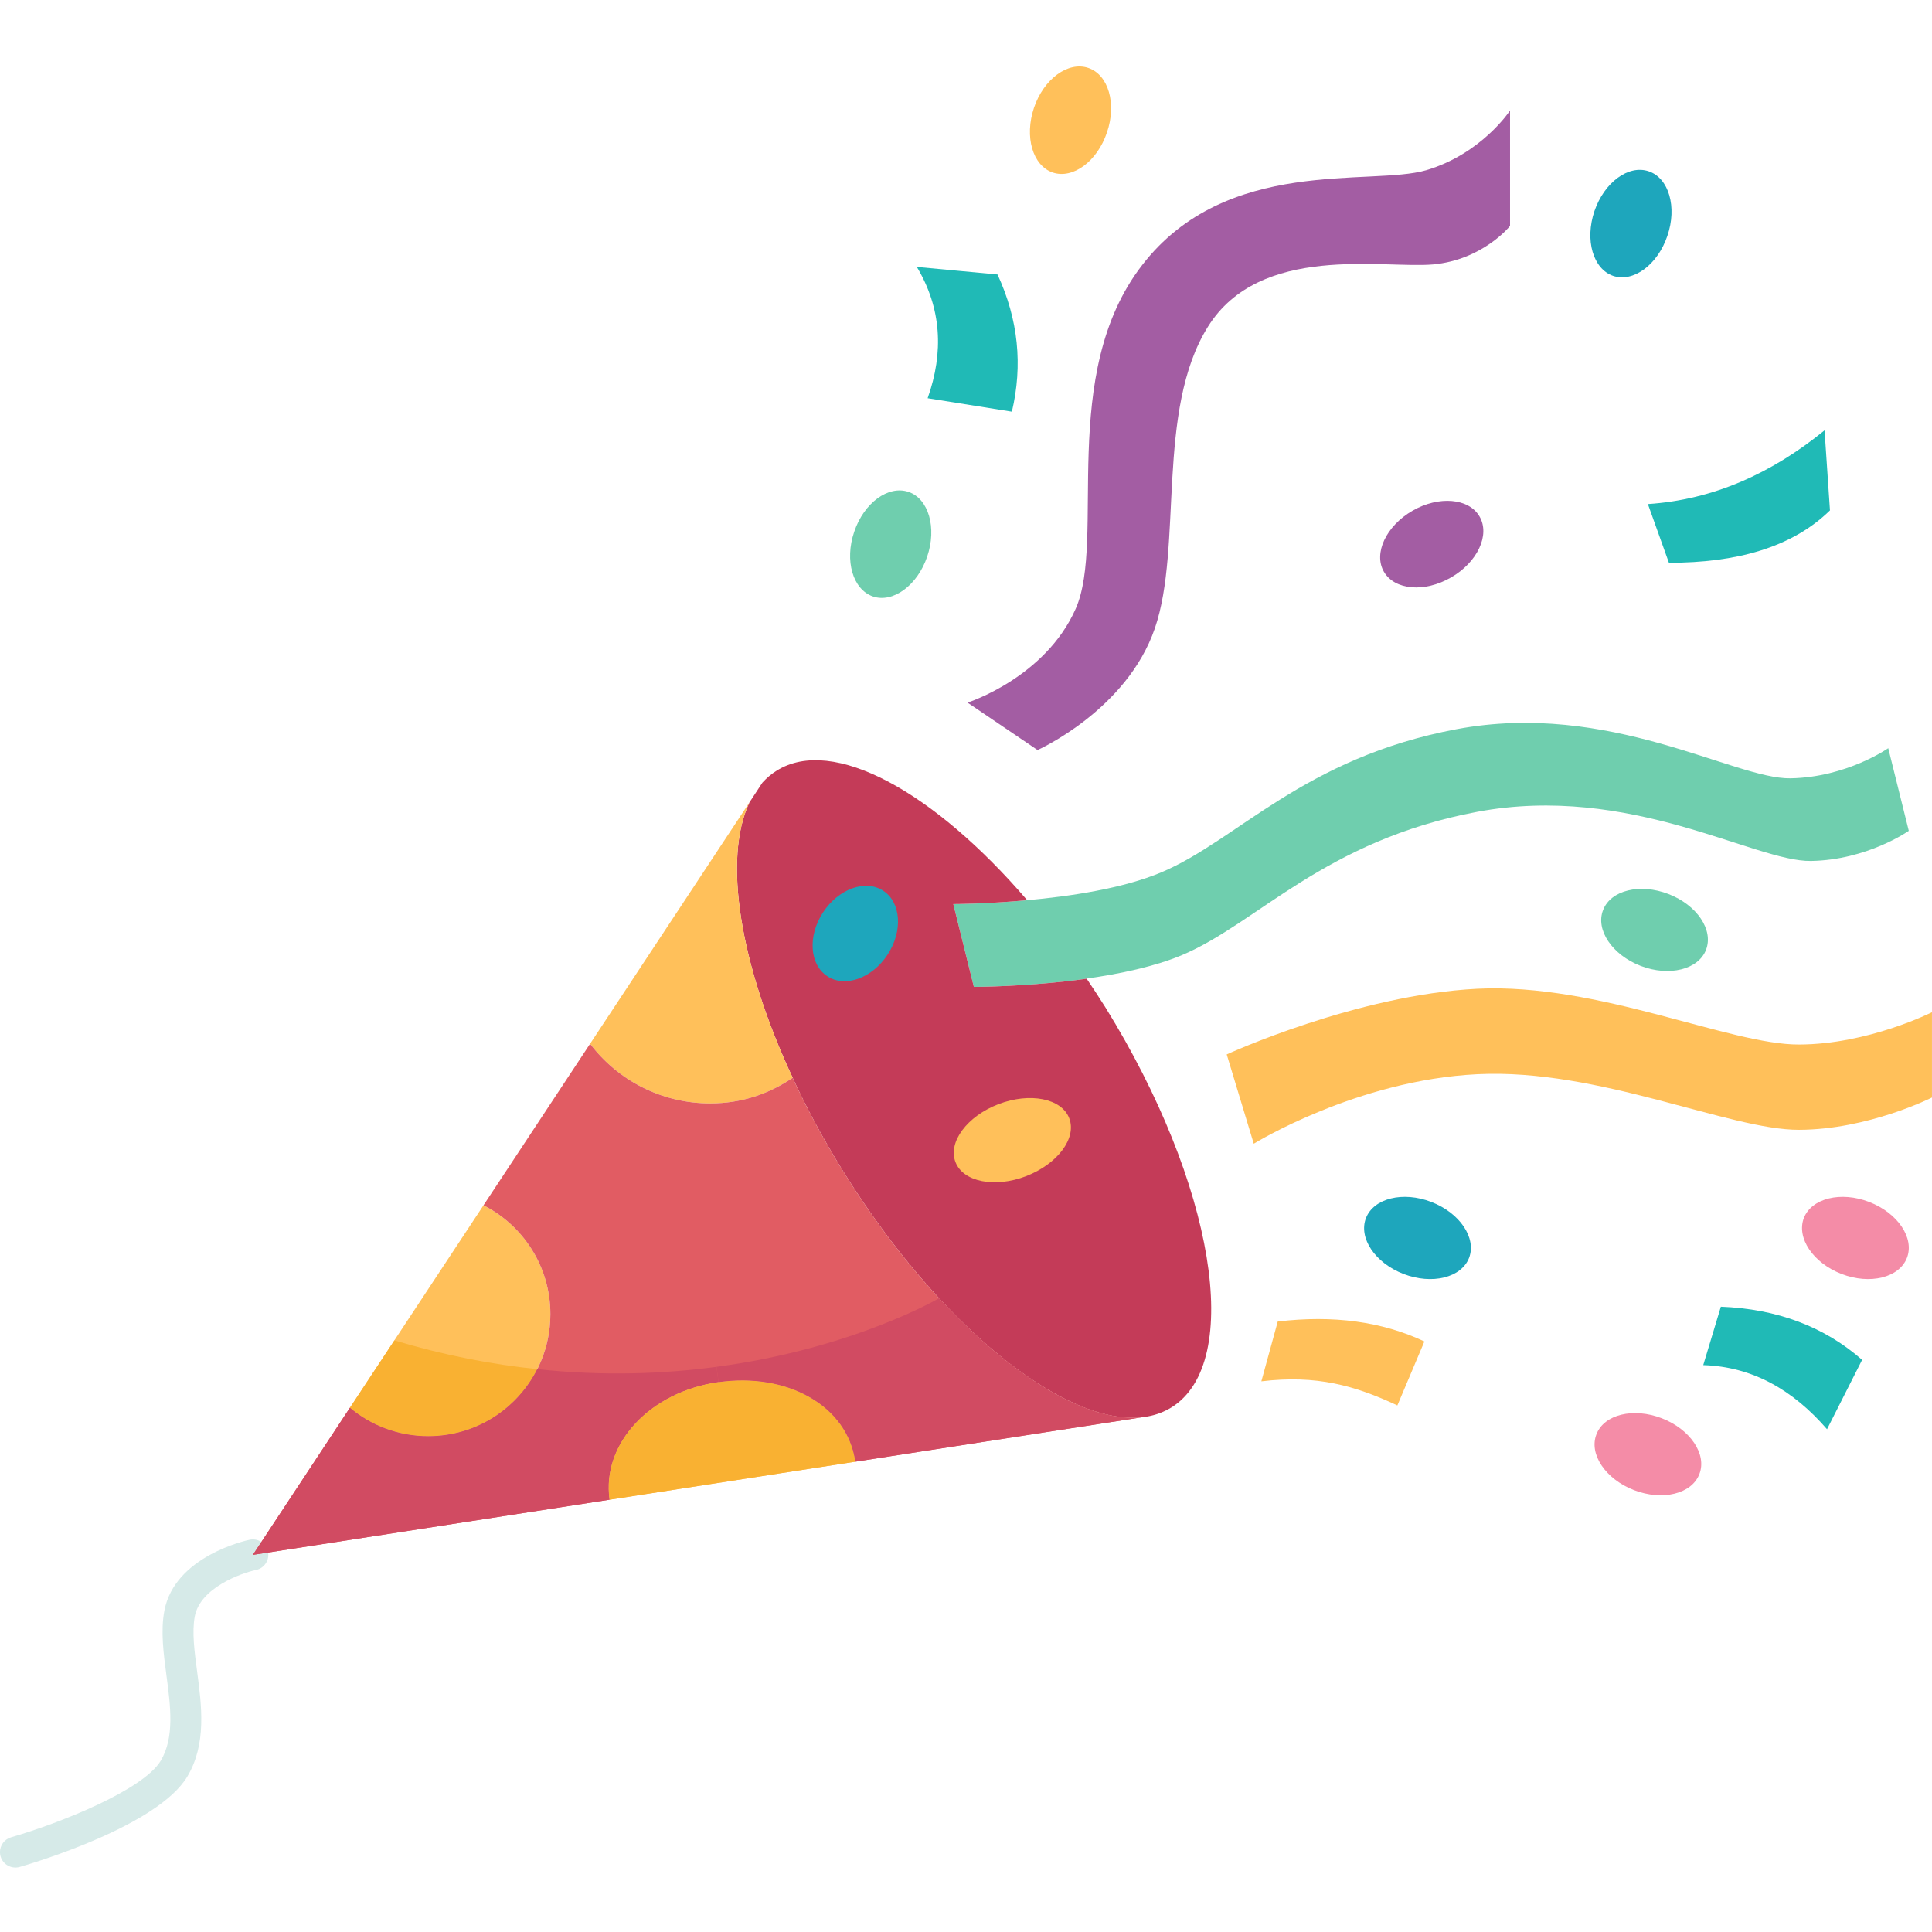 <svg xmlns="http://www.w3.org/2000/svg" xmlns:xlink="http://www.w3.org/1999/xlink" width="500" zoomAndPan="magnify" viewBox="0 0 375 375" height="500" preserveAspectRatio="xMidYMid meet" version="1.0"><defs><clipPath id="9a138f8d8c"><path d="M 0 298 L 53 298 L 53 362.934 L 0 362.934 Z M 0 298 " clip-rule="nonzero"/></clipPath><clipPath id="881dab397c"><path d="M 238 191 L 374.996 191 L 374.996 222 L 238 222 Z M 238 191 " clip-rule="nonzero"/></clipPath></defs><g clip-path="url(#9a138f8d8c)"><path fill="#d6eae8" d="M 3.828 362.375 C 6.547 361.59 30.598 354.426 36.352 344.84 C 40.129 338.527 39.137 331.062 38.266 324.477 C 37.734 320.504 37.246 316.758 37.805 313.742 C 38.848 308.215 46.746 305.359 49.699 304.727 C 51.32 304.387 52.359 302.793 52.012 301.18 C 51.676 299.555 50.082 298.52 48.461 298.859 C 47.867 298.984 33.902 302.031 31.906 312.637 C 31.152 316.594 31.75 321.008 32.316 325.27 C 33.098 331.152 33.902 337.238 31.203 341.754 C 27.777 347.457 11.578 353.895 2.164 356.613 C 0.848 356.992 -0.008 358.191 -0.008 359.496 C -0.008 359.77 0.031 360.051 0.109 360.324 C 0.574 361.914 2.238 362.836 3.828 362.375 Z M 3.828 362.375 " fill-opacity="1" fill-rule="nonzero"/></g><path fill="#20bab6" d="M 196.406 79.906 L 180.055 77.297 C 183.234 68.332 182.727 59.785 177.957 51.809 L 193.617 53.277 C 197.668 62.035 198.535 70.91 196.406 79.906 Z M 196.406 79.906 " fill-opacity="1" fill-rule="nonzero"/><path fill="#20bab6" d="M 323.938 109.234 L 319.855 97.84 C 332.547 97 343.855 91.902 354.145 83.535 L 355.195 99.07 C 347.758 106.328 336.957 109.234 323.938 109.234 Z M 323.938 109.234 " fill-opacity="1" fill-rule="nonzero"/><path fill="#20bab6" d="M 361.438 263.949 L 354.625 277.414 C 348.055 269.828 340.195 265.27 330.598 264.969 L 334.016 253.633 C 344.906 254.055 354.055 257.473 361.438 263.949 Z M 361.438 263.949 " fill-opacity="1" fill-rule="nonzero"/><path fill="#6fceae" d="M 189.027 191.555 L 185.035 175.48 C 185.035 175.48 191.305 175.48 199.375 174.73 C 207.715 173.984 218.008 172.453 225.445 169.305 C 240.086 163.156 253.078 147.082 282.715 141.535 C 312.355 135.957 336.598 151.25 347.516 151.07 C 358.438 150.891 366.508 145.223 366.508 145.223 L 370.496 161.266 C 370.496 161.266 362.457 166.934 351.508 167.113 C 340.586 167.297 316.375 152 286.707 157.578 C 257.066 163.156 244.078 179.199 229.438 185.379 C 224.156 187.598 217.375 189.035 210.926 189.938 L 210.926 189.965 C 199.527 191.555 189.027 191.555 189.027 191.555 Z M 189.027 191.555 " fill-opacity="1" fill-rule="nonzero"/><path fill="#a35da3" d="M 201.387 145.582 L 187.797 136.375 C 187.797 136.375 202.855 131.578 208.797 118.145 C 214.734 104.68 205.258 72.68 221.695 51.449 C 238.105 30.215 266.098 36.184 276.836 33.035 C 287.578 29.855 293.098 21.457 293.098 21.457 L 293.098 43.859 C 293.098 43.859 287.816 50.457 278.125 51.328 C 268.438 52.168 244.555 47.188 234.445 63.441 C 224.305 79.695 229.617 106.059 224.156 121.953 C 218.695 137.875 201.387 145.582 201.387 145.582 Z M 201.387 145.582 " fill-opacity="1" fill-rule="nonzero"/><g clip-path="url(#881dab397c)"><path fill="#ffc05a" d="M 243.355 221.996 L 238.105 204.66 C 238.105 204.66 263.305 193.086 286.766 191.914 C 310.258 190.777 335.727 202.801 349.195 202.742 C 362.637 202.711 374.996 196.473 374.996 196.473 L 374.996 213.027 C 374.996 213.027 362.637 219.266 349.195 219.297 C 335.727 219.355 310.258 207.332 286.766 208.5 C 263.305 209.641 243.355 221.996 243.355 221.996 Z M 243.355 221.996 " fill-opacity="1" fill-rule="nonzero"/></g><path fill="#f48ca7" d="M 370.137 244.156 C 368.637 247.996 362.965 249.406 357.445 247.277 C 351.926 245.145 348.656 240.289 350.125 236.418 C 351.625 232.582 357.297 231.172 362.816 233.301 C 368.336 235.43 371.637 240.289 370.137 244.156 Z M 370.137 244.156 " fill-opacity="1" fill-rule="nonzero"/><path fill="#f48ca7" d="M 329.848 286.109 C 328.375 289.98 322.676 291.359 317.156 289.23 C 311.637 287.102 308.367 282.242 309.867 278.402 C 311.336 274.535 317.035 273.156 322.555 275.285 C 328.078 277.414 331.348 282.273 329.848 286.109 Z M 329.848 286.109 " fill-opacity="1" fill-rule="nonzero"/><path fill="#1ea6bc" d="M 323.637 45.781 C 321.746 51.387 317.035 54.867 313.105 53.547 C 309.207 52.195 307.586 46.59 309.477 40.98 C 311.395 35.375 316.105 31.926 320.008 33.246 C 323.938 34.562 325.555 40.203 323.637 45.781 Z M 323.637 45.781 " fill-opacity="1" fill-rule="nonzero"/><path fill="#1ea6bc" d="M 285.145 244.156 C 283.645 247.996 277.977 249.406 272.426 247.277 C 266.906 245.145 263.637 240.289 265.137 236.418 C 266.637 232.582 272.305 231.172 277.828 233.301 C 283.348 235.43 286.617 240.289 285.145 244.156 Z M 285.145 244.156 " fill-opacity="1" fill-rule="nonzero"/><path fill="#6fceae" d="M 179.965 108.035 C 178.078 113.613 173.336 117.094 169.438 115.773 C 165.535 114.426 163.887 108.816 165.805 103.207 C 167.695 97.602 172.406 94.152 176.336 95.473 C 180.234 96.789 181.887 102.43 179.965 108.035 Z M 179.965 108.035 " fill-opacity="1" fill-rule="nonzero"/><path fill="#6fceae" d="M 331.137 184.359 C 329.668 188.195 323.965 189.605 318.445 187.477 C 312.926 185.348 309.656 180.488 311.156 176.652 C 312.625 172.781 318.328 171.402 323.848 173.531 C 329.367 175.66 332.637 180.488 331.137 184.359 Z M 331.137 184.359 " fill-opacity="1" fill-rule="nonzero"/><path fill="#ffc05a" d="M 276.477 260.379 L 271.227 272.797 C 263.035 268.957 255.598 266.828 244.828 268.117 L 248.008 256.512 C 258.777 255.223 268.258 256.512 276.477 260.379 Z M 276.477 260.379 " fill-opacity="1" fill-rule="nonzero"/><path fill="#a35da3" d="M 281.637 112.086 C 276.508 115.055 270.688 114.543 268.617 110.977 C 266.547 107.406 269.035 102.098 274.168 99.129 C 279.266 96.191 285.117 96.672 287.188 100.27 C 289.258 103.84 286.766 109.145 281.637 112.086 Z M 281.637 112.086 " fill-opacity="1" fill-rule="nonzero"/><path fill="#ffc05a" d="M 214.855 25.719 C 212.965 31.324 208.258 34.805 204.328 33.484 C 200.426 32.133 198.805 26.527 200.695 20.918 C 202.586 15.312 207.328 11.863 211.227 13.18 C 215.156 14.5 216.777 20.141 214.855 25.719 Z M 214.855 25.719 " fill-opacity="1" fill-rule="nonzero"/><path fill="#c43b58" d="M 221.785 275.074 C 206.605 276.844 182.215 257.293 163.555 227.184 C 159.836 221.156 156.566 215.129 153.867 209.219 C 143.547 187.059 140.305 166.664 145.465 155.75 L 145.527 155.66 L 147.926 152 L 147.984 151.91 C 148.828 150.98 149.758 150.203 150.777 149.57 C 161.668 142.793 181.285 153.648 199.375 174.73 C 191.305 175.48 185.035 175.48 185.035 175.48 L 189.027 191.555 C 189.027 191.555 199.527 191.555 210.926 189.965 C 212.156 191.797 213.387 193.656 214.586 195.574 C 235.734 229.73 241.465 264.461 227.367 273.188 C 225.984 274.027 224.457 274.625 222.805 274.926 Z M 221.785 275.074 " fill-opacity="1" fill-rule="nonzero"/><path fill="#ffc05a" d="M 83.125 278.766 C 77.336 278.766 72.027 276.695 67.918 273.246 L 93.836 233.961 L 93.867 233.961 C 101.547 237.859 106.828 245.867 106.828 255.074 C 106.828 268.18 96.207 278.766 83.125 278.766 Z M 83.125 278.766 " fill-opacity="1" fill-rule="nonzero"/><path fill="#ffc05a" d="M 166.016 283.711 L 118.316 291.09 C 116.758 280.113 126.266 270.129 139.465 268.27 C 152.668 266.379 164.457 272.734 166.016 283.711 Z M 166.016 283.711 " fill-opacity="1" fill-rule="nonzero"/><path fill="#ffc05a" d="M 137.848 214.168 C 128.336 214.168 119.875 209.641 114.535 202.594 L 145.465 155.75 C 140.305 166.664 143.547 187.059 153.867 209.219 L 153.836 209.219 C 149.156 212.367 143.906 214.168 137.848 214.168 Z M 137.848 214.168 " fill-opacity="1" fill-rule="nonzero"/><path fill="#e15c63" d="M 118.316 291.09 L 49.078 301.797 L 67.918 273.246 C 72.027 276.695 77.336 278.766 83.125 278.766 C 96.207 278.766 106.828 268.18 106.828 255.074 C 106.828 245.867 101.547 237.859 93.867 233.961 L 93.836 233.961 L 114.535 202.594 C 119.875 209.641 128.336 214.168 137.848 214.168 C 143.906 214.168 149.156 212.367 153.836 209.219 L 153.867 209.219 C 156.566 215.129 159.836 221.156 163.555 227.184 C 182.215 257.293 206.605 276.844 221.785 275.074 L 166.016 283.711 C 164.457 272.734 152.668 266.379 139.465 268.27 C 126.266 270.129 116.758 280.113 118.316 291.09 Z M 118.316 291.09 " fill-opacity="1" fill-rule="nonzero"/><path fill="#1ea6bc" d="M 172.285 185.289 C 169.285 189.875 164.035 191.766 160.586 189.488 C 157.137 187.238 156.746 181.691 159.746 177.102 C 162.746 172.512 167.996 170.625 171.445 172.902 C 174.895 175.152 175.285 180.699 172.285 185.289 Z M 172.285 185.289 " fill-opacity="1" fill-rule="nonzero"/><path fill="#ffc05a" d="M 199.168 228.293 C 193.078 230.633 186.926 229.402 185.457 225.562 C 183.957 221.695 187.707 216.656 193.797 214.316 C 199.918 211.977 206.066 213.207 207.535 217.047 C 209.035 220.914 205.285 225.922 199.168 228.293 Z M 199.168 228.293 " fill-opacity="1" fill-rule="nonzero"/><path fill="#f9b132" d="M 83.125 278.766 C 77.336 278.766 72.027 276.695 67.918 273.246 L 76.555 260.172 C 86.246 263.078 95.516 264.848 104.277 265.75 C 100.375 273.484 92.367 278.766 83.125 278.766 Z M 83.125 278.766 " fill-opacity="1" fill-rule="nonzero"/><path fill="#d14b62" d="M 118.316 291.09 L 49.078 301.797 L 67.918 273.246 C 72.027 276.695 77.336 278.766 83.125 278.766 C 92.367 278.766 100.375 273.484 104.277 265.75 C 117.117 267.129 128.848 266.68 139.078 265.301 L 139.465 268.27 C 126.266 270.129 116.758 280.113 118.316 291.09 Z M 118.316 291.09 " fill-opacity="1" fill-rule="nonzero"/><path fill="#f9b132" d="M 166.016 283.711 L 118.316 291.09 C 116.758 280.113 126.266 270.129 139.465 268.27 C 152.668 266.379 164.457 272.734 166.016 283.711 Z M 166.016 283.711 " fill-opacity="1" fill-rule="nonzero"/><path fill="#d14b62" d="M 166.016 283.711 C 164.457 272.734 152.668 266.379 139.465 268.27 L 139.078 265.301 C 165.715 261.73 182.277 251.984 182.277 251.984 C 196.555 267.43 211.348 276.305 221.785 275.074 Z M 166.016 283.711 " fill-opacity="1" fill-rule="nonzero"/></svg>
